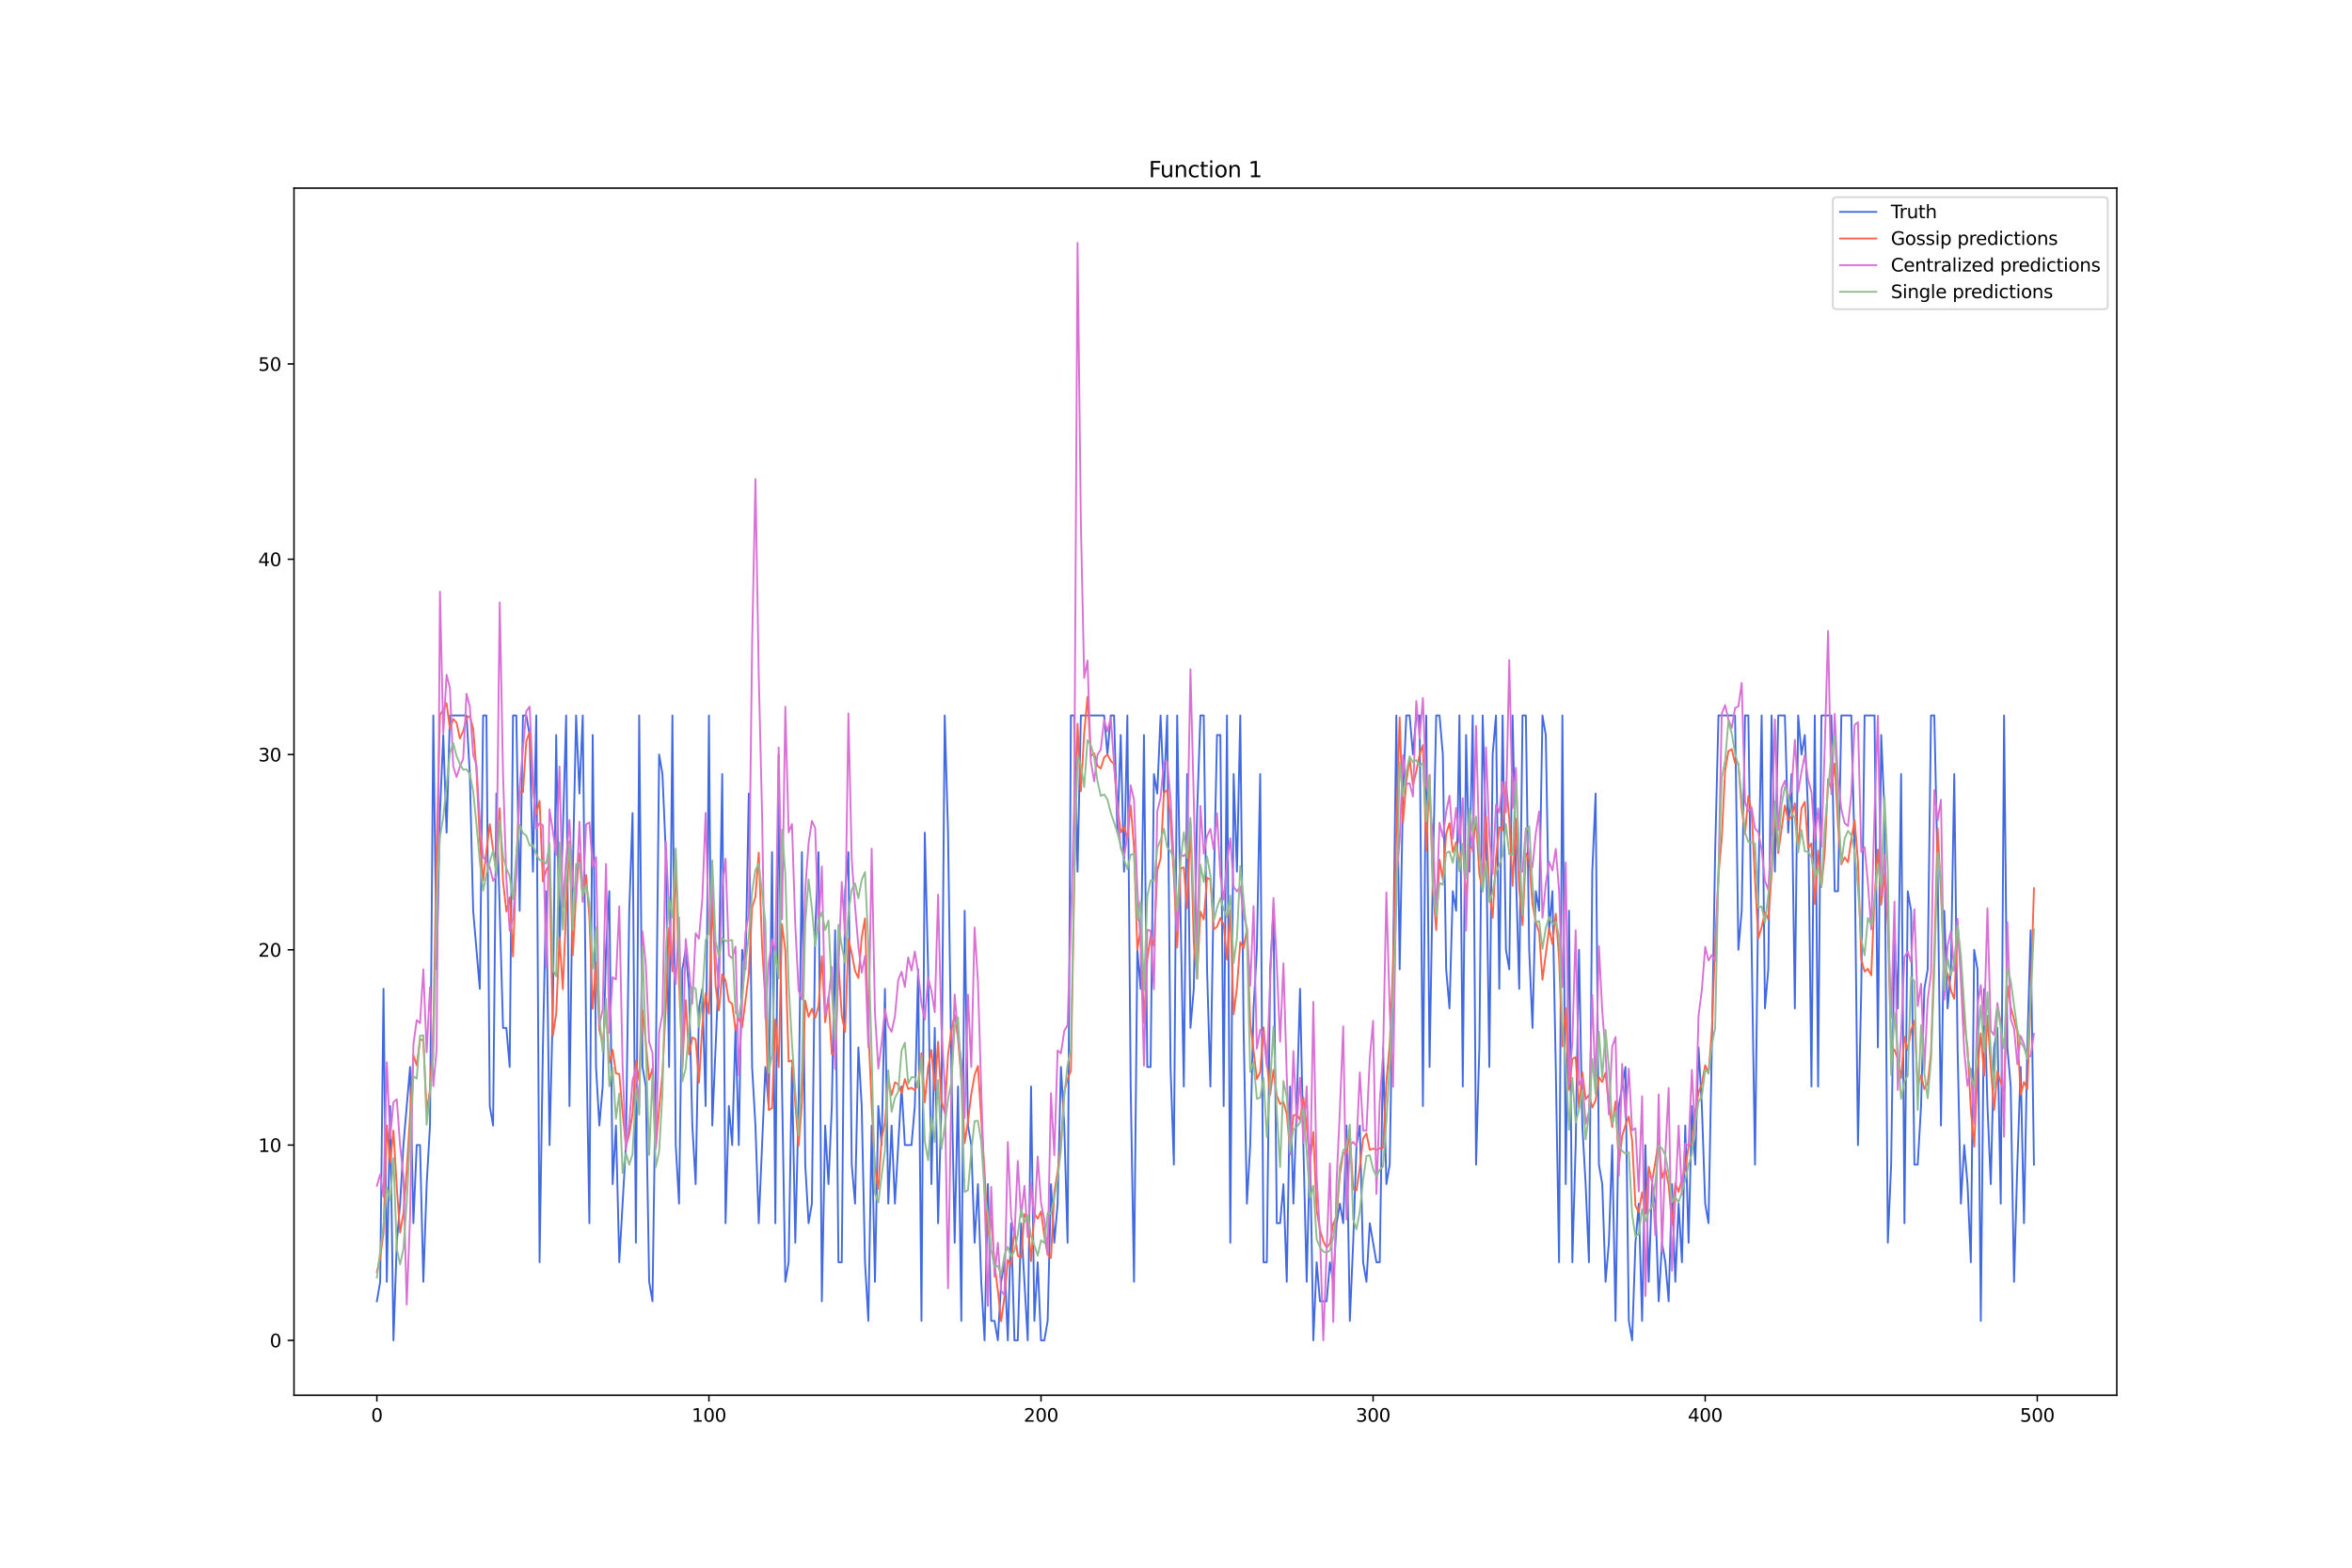 <?xml version="1.0" encoding="utf-8" standalone="no"?>
<!DOCTYPE svg PUBLIC "-//W3C//DTD SVG 1.1//EN"
  "http://www.w3.org/Graphics/SVG/1.1/DTD/svg11.dtd">
<svg xmlns:xlink="http://www.w3.org/1999/xlink" width="1296pt" height="864pt" viewBox="0 0 1296 864" xmlns="http://www.w3.org/2000/svg" version="1.1">
 <defs>
  <style type="text/css">*{stroke-linejoin: round; stroke-linecap: butt}</style>
 </defs>
 <g id="figure_1">
  <g id="patch_1">
   <path d="M 0 864 
L 1296 864 
L 1296 0 
L 0 0 
z
" style="fill: #ffffff"/>
  </g>
  <g id="axes_1">
   <g id="patch_2">
    <path d="M 162 768.96 
L 1166.4 768.96 
L 1166.4 103.68 
L 162 103.68 
z
" style="fill: #ffffff"/>
   </g>
   <g id="matplotlib.axis_1">
    <g id="xtick_1">
     <g id="line2d_1">
      <defs>
       <path id="m7bc306aa89" d="M 0 0 
L 0 3.5 
" style="stroke: #000000; stroke-width: 0.8"/>
      </defs>
      <g>
       <use xlink:href="#m7bc306aa89" x="207.655" y="768.96" style="stroke: #000000; stroke-width: 0.8"/>
      </g>
     </g>
     <g id="text_1">
      <!-- 0 -->
      <g transform="translate(204.473 783.558) scale(0.1 -0.1)">
       <defs>
        <path id="DejaVuSans-30" d="M 2034 4250 
Q 1547 4250 1301 3770 
Q 1056 3291 1056 2328 
Q 1056 1369 1301 889 
Q 1547 409 2034 409 
Q 2525 409 2770 889 
Q 3016 1369 3016 2328 
Q 3016 3291 2770 3770 
Q 2525 4250 2034 4250 
z
M 2034 4750 
Q 2819 4750 3233 4129 
Q 3647 3509 3647 2328 
Q 3647 1150 3233 529 
Q 2819 -91 2034 -91 
Q 1250 -91 836 529 
Q 422 1150 422 2328 
Q 422 3509 836 4129 
Q 1250 4750 2034 4750 
z
" transform="scale(0.016)"/>
       </defs>
       <use xlink:href="#DejaVuSans-30"/>
      </g>
     </g>
    </g>
    <g id="xtick_2">
     <g id="line2d_2">
      <g>
       <use xlink:href="#m7bc306aa89" x="390.639" y="768.96" style="stroke: #000000; stroke-width: 0.8"/>
      </g>
     </g>
     <g id="text_2">
      <!-- 100 -->
      <g transform="translate(381.095 783.558) scale(0.1 -0.1)">
       <defs>
        <path id="DejaVuSans-31" d="M 794 531 
L 1825 531 
L 1825 4091 
L 703 3866 
L 703 4441 
L 1819 4666 
L 2450 4666 
L 2450 531 
L 3481 531 
L 3481 0 
L 794 0 
L 794 531 
z
" transform="scale(0.016)"/>
       </defs>
       <use xlink:href="#DejaVuSans-31"/>
       <use xlink:href="#DejaVuSans-30" x="63.623"/>
       <use xlink:href="#DejaVuSans-30" x="127.246"/>
      </g>
     </g>
    </g>
    <g id="xtick_3">
     <g id="line2d_3">
      <g>
       <use xlink:href="#m7bc306aa89" x="573.623" y="768.96" style="stroke: #000000; stroke-width: 0.8"/>
      </g>
     </g>
     <g id="text_3">
      <!-- 200 -->
      <g transform="translate(564.079 783.558) scale(0.1 -0.1)">
       <defs>
        <path id="DejaVuSans-32" d="M 1228 531 
L 3431 531 
L 3431 0 
L 469 0 
L 469 531 
Q 828 903 1448 1529 
Q 2069 2156 2228 2338 
Q 2531 2678 2651 2914 
Q 2772 3150 2772 3378 
Q 2772 3750 2511 3984 
Q 2250 4219 1831 4219 
Q 1534 4219 1204 4116 
Q 875 4013 500 3803 
L 500 4441 
Q 881 4594 1212 4672 
Q 1544 4750 1819 4750 
Q 2544 4750 2975 4387 
Q 3406 4025 3406 3419 
Q 3406 3131 3298 2873 
Q 3191 2616 2906 2266 
Q 2828 2175 2409 1742 
Q 1991 1309 1228 531 
z
" transform="scale(0.016)"/>
       </defs>
       <use xlink:href="#DejaVuSans-32"/>
       <use xlink:href="#DejaVuSans-30" x="63.623"/>
       <use xlink:href="#DejaVuSans-30" x="127.246"/>
      </g>
     </g>
    </g>
    <g id="xtick_4">
     <g id="line2d_4">
      <g>
       <use xlink:href="#m7bc306aa89" x="756.607" y="768.96" style="stroke: #000000; stroke-width: 0.8"/>
      </g>
     </g>
     <g id="text_4">
      <!-- 300 -->
      <g transform="translate(747.063 783.558) scale(0.1 -0.1)">
       <defs>
        <path id="DejaVuSans-33" d="M 2597 2516 
Q 3050 2419 3304 2112 
Q 3559 1806 3559 1356 
Q 3559 666 3084 287 
Q 2609 -91 1734 -91 
Q 1441 -91 1130 -33 
Q 819 25 488 141 
L 488 750 
Q 750 597 1062 519 
Q 1375 441 1716 441 
Q 2309 441 2620 675 
Q 2931 909 2931 1356 
Q 2931 1769 2642 2001 
Q 2353 2234 1838 2234 
L 1294 2234 
L 1294 2753 
L 1863 2753 
Q 2328 2753 2575 2939 
Q 2822 3125 2822 3475 
Q 2822 3834 2567 4026 
Q 2313 4219 1838 4219 
Q 1578 4219 1281 4162 
Q 984 4106 628 3988 
L 628 4550 
Q 988 4650 1302 4700 
Q 1616 4750 1894 4750 
Q 2613 4750 3031 4423 
Q 3450 4097 3450 3541 
Q 3450 3153 3228 2886 
Q 3006 2619 2597 2516 
z
" transform="scale(0.016)"/>
       </defs>
       <use xlink:href="#DejaVuSans-33"/>
       <use xlink:href="#DejaVuSans-30" x="63.623"/>
       <use xlink:href="#DejaVuSans-30" x="127.246"/>
      </g>
     </g>
    </g>
    <g id="xtick_5">
     <g id="line2d_5">
      <g>
       <use xlink:href="#m7bc306aa89" x="939.591" y="768.96" style="stroke: #000000; stroke-width: 0.8"/>
      </g>
     </g>
     <g id="text_5">
      <!-- 400 -->
      <g transform="translate(930.047 783.558) scale(0.1 -0.1)">
       <defs>
        <path id="DejaVuSans-34" d="M 2419 4116 
L 825 1625 
L 2419 1625 
L 2419 4116 
z
M 2253 4666 
L 3047 4666 
L 3047 1625 
L 3713 1625 
L 3713 1100 
L 3047 1100 
L 3047 0 
L 2419 0 
L 2419 1100 
L 313 1100 
L 313 1709 
L 2253 4666 
z
" transform="scale(0.016)"/>
       </defs>
       <use xlink:href="#DejaVuSans-34"/>
       <use xlink:href="#DejaVuSans-30" x="63.623"/>
       <use xlink:href="#DejaVuSans-30" x="127.246"/>
      </g>
     </g>
    </g>
    <g id="xtick_6">
     <g id="line2d_6">
      <g>
       <use xlink:href="#m7bc306aa89" x="1122.575" y="768.96" style="stroke: #000000; stroke-width: 0.8"/>
      </g>
     </g>
     <g id="text_6">
      <!-- 500 -->
      <g transform="translate(1113.032 783.558) scale(0.1 -0.1)">
       <defs>
        <path id="DejaVuSans-35" d="M 691 4666 
L 3169 4666 
L 3169 4134 
L 1269 4134 
L 1269 2991 
Q 1406 3038 1543 3061 
Q 1681 3084 1819 3084 
Q 2600 3084 3056 2656 
Q 3513 2228 3513 1497 
Q 3513 744 3044 326 
Q 2575 -91 1722 -91 
Q 1428 -91 1123 -41 
Q 819 9 494 109 
L 494 744 
Q 775 591 1075 516 
Q 1375 441 1709 441 
Q 2250 441 2565 725 
Q 2881 1009 2881 1497 
Q 2881 1984 2565 2268 
Q 2250 2553 1709 2553 
Q 1456 2553 1204 2497 
Q 953 2441 691 2322 
L 691 4666 
z
" transform="scale(0.016)"/>
       </defs>
       <use xlink:href="#DejaVuSans-35"/>
       <use xlink:href="#DejaVuSans-30" x="63.623"/>
       <use xlink:href="#DejaVuSans-30" x="127.246"/>
      </g>
     </g>
    </g>
   </g>
   <g id="matplotlib.axis_2">
    <g id="ytick_1">
     <g id="line2d_7">
      <defs>
       <path id="m9b9610479b" d="M 0 0 
L -3.5 0 
" style="stroke: #000000; stroke-width: 0.8"/>
      </defs>
      <g>
       <use xlink:href="#m9b9610479b" x="162" y="738.72" style="stroke: #000000; stroke-width: 0.8"/>
      </g>
     </g>
     <g id="text_7">
      <!-- 0 -->
      <g transform="translate(148.637 742.519) scale(0.1 -0.1)">
       <use xlink:href="#DejaVuSans-30"/>
      </g>
     </g>
    </g>
    <g id="ytick_2">
     <g id="line2d_8">
      <g>
       <use xlink:href="#m9b9610479b" x="162" y="631.094" style="stroke: #000000; stroke-width: 0.8"/>
      </g>
     </g>
     <g id="text_8">
      <!-- 10 -->
      <g transform="translate(142.275 634.893) scale(0.1 -0.1)">
       <use xlink:href="#DejaVuSans-31"/>
       <use xlink:href="#DejaVuSans-30" x="63.623"/>
      </g>
     </g>
    </g>
    <g id="ytick_3">
     <g id="line2d_9">
      <g>
       <use xlink:href="#m9b9610479b" x="162" y="523.468" style="stroke: #000000; stroke-width: 0.8"/>
      </g>
     </g>
     <g id="text_9">
      <!-- 20 -->
      <g transform="translate(142.275 527.267) scale(0.1 -0.1)">
       <use xlink:href="#DejaVuSans-32"/>
       <use xlink:href="#DejaVuSans-30" x="63.623"/>
      </g>
     </g>
    </g>
    <g id="ytick_4">
     <g id="line2d_10">
      <g>
       <use xlink:href="#m9b9610479b" x="162" y="415.842" style="stroke: #000000; stroke-width: 0.8"/>
      </g>
     </g>
     <g id="text_10">
      <!-- 30 -->
      <g transform="translate(142.275 419.641) scale(0.1 -0.1)">
       <use xlink:href="#DejaVuSans-33"/>
       <use xlink:href="#DejaVuSans-30" x="63.623"/>
      </g>
     </g>
    </g>
    <g id="ytick_5">
     <g id="line2d_11">
      <g>
       <use xlink:href="#m9b9610479b" x="162" y="308.215" style="stroke: #000000; stroke-width: 0.8"/>
      </g>
     </g>
     <g id="text_11">
      <!-- 40 -->
      <g transform="translate(142.275 312.015) scale(0.1 -0.1)">
       <use xlink:href="#DejaVuSans-34"/>
       <use xlink:href="#DejaVuSans-30" x="63.623"/>
      </g>
     </g>
    </g>
    <g id="ytick_6">
     <g id="line2d_12">
      <g>
       <use xlink:href="#m9b9610479b" x="162" y="200.589" style="stroke: #000000; stroke-width: 0.8"/>
      </g>
     </g>
     <g id="text_12">
      <!-- 50 -->
      <g transform="translate(142.275 204.389) scale(0.1 -0.1)">
       <use xlink:href="#DejaVuSans-35"/>
       <use xlink:href="#DejaVuSans-30" x="63.623"/>
      </g>
     </g>
    </g>
   </g>
   <g id="line2d_13">
    <path d="M 207.655 717.195 
L 209.484 706.432 
L 211.314 544.993 
L 213.144 706.432 
L 214.974 609.569 
L 216.804 738.72 
L 218.634 684.907 
L 220.463 663.382 
L 222.293 631.094 
L 225.953 588.043 
L 227.783 674.144 
L 229.613 631.094 
L 231.442 631.094 
L 233.272 706.432 
L 235.102 652.619 
L 236.932 620.331 
L 238.762 394.316 
L 240.592 534.23 
L 242.422 448.129 
L 244.251 405.079 
L 246.081 458.892 
L 247.911 394.316 
L 257.06 394.316 
L 258.89 426.604 
L 260.72 501.943 
L 264.38 544.993 
L 266.209 394.316 
L 268.039 394.316 
L 269.869 609.569 
L 271.699 620.331 
L 273.529 437.367 
L 277.189 566.518 
L 279.018 566.518 
L 280.848 588.043 
L 282.678 394.316 
L 284.508 394.316 
L 286.338 501.943 
L 288.168 394.316 
L 289.997 394.316 
L 291.827 405.079 
L 293.657 480.417 
L 295.487 394.316 
L 297.317 695.67 
L 299.147 577.281 
L 300.976 491.18 
L 302.806 631.094 
L 304.636 555.756 
L 306.466 405.079 
L 308.296 523.468 
L 311.956 394.316 
L 313.785 609.569 
L 315.615 480.417 
L 317.445 394.316 
L 319.275 437.367 
L 321.105 394.316 
L 322.935 566.518 
L 324.764 674.144 
L 326.594 405.079 
L 328.424 588.043 
L 330.254 620.331 
L 332.084 598.806 
L 333.914 523.468 
L 335.743 491.18 
L 337.573 652.619 
L 339.403 620.331 
L 341.233 695.67 
L 344.893 631.094 
L 346.723 501.943 
L 348.552 448.129 
L 350.382 684.907 
L 352.212 394.316 
L 354.042 588.043 
L 355.872 598.806 
L 357.702 706.432 
L 359.531 717.195 
L 361.361 588.043 
L 363.191 415.842 
L 365.021 426.604 
L 366.851 469.655 
L 368.681 588.043 
L 370.51 394.316 
L 372.34 631.094 
L 374.17 663.382 
L 376 534.23 
L 377.83 523.468 
L 379.66 544.993 
L 381.489 620.331 
L 383.319 652.619 
L 385.149 555.756 
L 386.979 544.993 
L 388.809 609.569 
L 390.639 394.316 
L 392.469 620.331 
L 396.128 534.23 
L 397.958 426.604 
L 399.788 674.144 
L 401.618 609.569 
L 403.448 631.094 
L 405.277 566.518 
L 407.107 631.094 
L 408.937 523.468 
L 410.767 534.23 
L 412.597 437.367 
L 414.427 588.043 
L 416.256 620.331 
L 418.086 674.144 
L 421.746 588.043 
L 423.576 609.569 
L 425.406 469.655 
L 427.236 674.144 
L 429.065 415.842 
L 430.895 598.806 
L 432.725 706.432 
L 434.555 695.67 
L 436.385 588.043 
L 438.215 684.907 
L 440.044 609.569 
L 441.874 469.655 
L 443.704 641.856 
L 445.534 674.144 
L 447.364 663.382 
L 449.194 512.705 
L 451.023 469.655 
L 452.853 717.195 
L 454.683 620.331 
L 456.513 652.619 
L 458.343 609.569 
L 460.173 512.705 
L 462.003 695.67 
L 463.832 695.67 
L 465.662 491.18 
L 467.492 469.655 
L 469.322 641.856 
L 471.152 663.382 
L 472.982 577.281 
L 474.811 609.569 
L 476.641 695.67 
L 478.471 727.957 
L 480.301 620.331 
L 482.131 706.432 
L 483.961 609.569 
L 485.79 631.094 
L 487.62 544.993 
L 489.45 663.382 
L 491.28 620.331 
L 493.11 663.382 
L 496.77 598.806 
L 498.599 631.094 
L 502.259 631.094 
L 504.089 609.569 
L 505.919 534.23 
L 507.749 727.957 
L 509.578 458.892 
L 511.408 534.23 
L 513.238 652.619 
L 515.068 566.518 
L 516.898 674.144 
L 518.728 609.569 
L 520.557 394.316 
L 522.387 458.892 
L 524.217 588.043 
L 526.047 684.907 
L 527.877 598.806 
L 529.707 727.957 
L 531.536 501.943 
L 533.366 620.331 
L 535.196 631.094 
L 537.026 684.907 
L 538.856 652.619 
L 540.686 706.432 
L 542.516 738.72 
L 544.345 652.619 
L 546.175 727.957 
L 548.005 727.957 
L 549.835 738.72 
L 551.665 706.432 
L 553.495 695.67 
L 555.324 738.72 
L 557.154 674.144 
L 558.984 738.72 
L 560.814 738.72 
L 562.644 674.144 
L 566.303 738.72 
L 568.133 598.806 
L 569.963 727.957 
L 571.793 695.67 
L 573.623 738.72 
L 575.453 738.72 
L 577.283 727.957 
L 579.112 652.619 
L 580.942 684.907 
L 582.772 663.382 
L 584.602 588.043 
L 586.432 620.331 
L 588.262 684.907 
L 590.091 394.316 
L 591.921 394.316 
L 593.751 480.417 
L 595.581 394.316 
L 608.39 394.316 
L 610.22 415.842 
L 612.05 394.316 
L 613.879 394.316 
L 615.709 458.892 
L 617.539 405.079 
L 619.369 480.417 
L 621.199 394.316 
L 623.029 598.806 
L 624.858 706.432 
L 626.688 523.468 
L 628.518 544.993 
L 630.348 405.079 
L 632.178 588.043 
L 634.008 588.043 
L 635.837 426.604 
L 637.667 437.367 
L 639.497 394.316 
L 641.327 437.367 
L 643.157 394.316 
L 644.987 588.043 
L 646.817 641.856 
L 648.646 394.316 
L 650.476 501.943 
L 652.306 598.806 
L 654.136 426.604 
L 655.966 566.518 
L 657.796 544.993 
L 659.625 448.129 
L 661.455 394.316 
L 663.285 394.316 
L 665.115 534.23 
L 666.945 598.806 
L 668.775 491.18 
L 670.604 405.079 
L 672.434 405.079 
L 674.264 609.569 
L 676.094 394.316 
L 677.924 684.907 
L 679.754 426.604 
L 681.583 480.417 
L 683.413 394.316 
L 685.243 566.518 
L 687.073 663.382 
L 688.903 631.094 
L 690.733 555.756 
L 692.563 523.468 
L 694.392 426.604 
L 696.222 695.67 
L 698.052 695.67 
L 699.882 534.23 
L 701.712 501.943 
L 703.542 674.144 
L 705.371 674.144 
L 707.201 652.619 
L 709.031 706.432 
L 710.861 598.806 
L 712.691 663.382 
L 714.521 609.569 
L 716.35 544.993 
L 718.18 631.094 
L 720.01 706.432 
L 721.84 631.094 
L 723.67 738.72 
L 725.5 695.67 
L 727.33 717.195 
L 730.989 717.195 
L 732.819 695.67 
L 734.649 706.432 
L 736.479 674.144 
L 738.309 663.382 
L 740.138 674.144 
L 741.968 620.331 
L 743.798 727.957 
L 745.628 684.907 
L 747.458 631.094 
L 749.288 620.331 
L 751.117 695.67 
L 752.947 706.432 
L 754.777 674.144 
L 758.437 695.67 
L 760.267 695.67 
L 762.097 577.281 
L 763.926 652.619 
L 765.756 641.856 
L 767.586 534.23 
L 769.416 394.316 
L 771.246 534.23 
L 773.076 437.367 
L 774.905 394.316 
L 776.735 394.316 
L 778.565 415.842 
L 780.395 394.316 
L 782.225 394.316 
L 784.055 609.569 
L 785.884 394.316 
L 787.714 588.043 
L 789.544 480.417 
L 791.374 394.316 
L 793.204 394.316 
L 795.034 415.842 
L 796.864 534.23 
L 798.693 555.756 
L 800.523 491.18 
L 802.353 501.943 
L 804.183 394.316 
L 806.013 598.806 
L 807.843 405.079 
L 809.672 480.417 
L 811.502 394.316 
L 813.332 641.856 
L 815.162 577.281 
L 816.992 394.316 
L 818.822 458.892 
L 820.651 588.043 
L 822.481 415.842 
L 824.311 394.316 
L 826.141 544.993 
L 827.971 394.316 
L 829.801 523.468 
L 831.63 534.23 
L 833.46 394.316 
L 835.29 480.417 
L 837.12 544.993 
L 838.95 394.316 
L 840.78 394.316 
L 842.61 523.468 
L 844.439 566.518 
L 846.269 491.18 
L 848.099 501.943 
L 849.929 394.316 
L 851.759 405.079 
L 853.589 512.705 
L 855.418 491.18 
L 857.248 588.043 
L 859.078 695.67 
L 860.908 394.316 
L 862.738 652.619 
L 864.568 501.943 
L 866.397 695.67 
L 868.227 631.094 
L 870.057 523.468 
L 871.887 620.331 
L 873.717 652.619 
L 875.547 695.67 
L 877.377 480.417 
L 879.206 437.367 
L 881.036 641.856 
L 882.866 652.619 
L 884.696 706.432 
L 886.526 684.907 
L 888.356 631.094 
L 890.185 727.957 
L 892.015 609.569 
L 895.675 588.043 
L 897.505 727.957 
L 899.335 738.72 
L 901.164 684.907 
L 902.994 663.382 
L 904.824 727.957 
L 906.654 631.094 
L 908.484 706.432 
L 910.314 652.619 
L 912.144 663.382 
L 913.973 717.195 
L 915.803 684.907 
L 917.633 695.67 
L 919.463 717.195 
L 921.293 652.619 
L 923.123 706.432 
L 924.952 663.382 
L 926.782 695.67 
L 928.612 620.331 
L 930.442 684.907 
L 932.272 609.569 
L 934.102 641.856 
L 935.931 577.281 
L 937.761 609.569 
L 939.591 663.382 
L 941.421 674.144 
L 943.251 577.281 
L 945.081 469.655 
L 946.911 394.316 
L 956.06 394.316 
L 957.89 523.468 
L 959.719 501.943 
L 961.549 394.316 
L 963.379 394.316 
L 965.209 523.468 
L 967.039 641.856 
L 968.869 491.18 
L 970.698 394.316 
L 972.528 555.756 
L 974.358 534.23 
L 976.188 394.316 
L 978.018 480.417 
L 979.848 394.316 
L 983.507 394.316 
L 985.337 458.892 
L 987.167 426.604 
L 988.997 555.756 
L 990.827 394.316 
L 992.657 415.842 
L 994.486 405.079 
L 996.316 448.129 
L 998.146 598.806 
L 999.976 394.316 
L 1001.806 598.806 
L 1003.636 394.316 
L 1009.125 394.316 
L 1010.955 491.18 
L 1012.785 491.18 
L 1014.615 394.316 
L 1020.104 394.316 
L 1021.934 469.655 
L 1023.764 631.094 
L 1025.594 544.993 
L 1027.424 394.316 
L 1032.913 394.316 
L 1034.743 577.281 
L 1036.573 405.079 
L 1038.403 448.129 
L 1040.232 684.907 
L 1042.062 641.856 
L 1043.892 512.705 
L 1045.722 555.756 
L 1047.552 426.604 
L 1049.382 674.144 
L 1051.211 491.18 
L 1053.041 501.943 
L 1054.871 641.856 
L 1056.701 641.856 
L 1058.531 609.569 
L 1060.361 544.993 
L 1062.191 534.23 
L 1064.02 394.316 
L 1065.85 394.316 
L 1067.68 480.417 
L 1069.51 620.331 
L 1071.34 501.943 
L 1073.17 555.756 
L 1074.999 534.23 
L 1076.829 426.604 
L 1078.659 577.281 
L 1080.489 663.382 
L 1082.319 631.094 
L 1084.149 652.619 
L 1085.978 695.67 
L 1087.808 523.468 
L 1089.638 534.23 
L 1091.468 727.957 
L 1093.298 544.993 
L 1095.128 609.569 
L 1096.958 652.619 
L 1098.787 577.281 
L 1100.617 566.518 
L 1102.447 663.382 
L 1104.277 394.316 
L 1106.107 577.281 
L 1107.937 598.806 
L 1109.766 706.432 
L 1111.596 641.856 
L 1113.426 588.043 
L 1115.256 674.144 
L 1117.086 577.281 
L 1118.916 512.705 
L 1120.745 641.856 
L 1120.745 641.856 
" clip-path="url(#p4497e4eaaa)" style="fill: none; stroke: #4169e1; stroke-linecap: square"/>
   </g>
   <g id="line2d_14">
    <path d="M 207.655 700.997 
L 209.484 693.299 
L 211.314 679.282 
L 213.144 620.224 
L 214.974 640.831 
L 216.804 623.159 
L 218.634 654.421 
L 220.463 679.338 
L 222.293 668.619 
L 224.123 644.892 
L 225.953 614.887 
L 227.783 581.583 
L 229.613 587.12 
L 231.442 572.998 
L 233.272 573.078 
L 235.102 612.552 
L 236.932 600.571 
L 238.762 569.52 
L 240.592 467.946 
L 242.422 394.014 
L 244.251 391.142 
L 246.081 387.588 
L 247.911 401.702 
L 249.741 396.26 
L 251.571 398.238 
L 253.401 406.966 
L 255.23 402.921 
L 257.06 395.814 
L 258.89 394.63 
L 260.72 401.499 
L 262.55 425.029 
L 264.38 463.179 
L 266.209 485.244 
L 268.039 468.814 
L 269.869 454.233 
L 271.699 468.484 
L 273.529 480.403 
L 275.359 445.446 
L 277.189 485.682 
L 279.018 502.332 
L 280.848 494.555 
L 282.678 527.187 
L 284.508 474.504 
L 286.338 436.275 
L 288.168 436.625 
L 289.997 408.59 
L 291.827 403.313 
L 293.657 435.145 
L 295.487 448.393 
L 297.317 441.348 
L 299.147 485.78 
L 300.976 479.541 
L 302.806 476.248 
L 304.636 570.865 
L 306.466 558.63 
L 308.296 516.87 
L 310.126 545.167 
L 311.956 501.434 
L 313.785 463.617 
L 315.615 526.469 
L 317.445 492.725 
L 319.275 470.327 
L 321.105 496.166 
L 322.935 482.282 
L 324.764 505.696 
L 326.594 555.964 
L 328.424 530.52 
L 330.254 567.668 
L 332.084 575.528 
L 333.914 555.261 
L 335.743 585.874 
L 337.573 578.59 
L 339.403 591.539 
L 341.233 591.989 
L 343.063 613.259 
L 344.893 631.554 
L 346.723 625.065 
L 348.552 613.596 
L 350.382 584.598 
L 352.212 595.535 
L 354.042 556.816 
L 355.872 574.526 
L 357.702 595.03 
L 359.531 588.846 
L 361.361 632.24 
L 363.191 610.922 
L 365.021 591.476 
L 366.851 555.21 
L 368.681 511.463 
L 370.51 535.301 
L 372.34 473.158 
L 374.17 540.864 
L 376 588.065 
L 377.83 551.257 
L 379.66 581.104 
L 381.489 571.77 
L 383.319 572.781 
L 385.149 596.702 
L 386.979 565.507 
L 388.809 547.385 
L 390.639 558.675 
L 392.469 494.455 
L 394.298 543.277 
L 396.128 556.866 
L 397.958 536.964 
L 399.788 540.333 
L 401.618 551.762 
L 403.448 553.286 
L 405.277 567.554 
L 407.107 560.814 
L 408.937 566.106 
L 412.597 536.841 
L 414.427 500.17 
L 416.256 494.184 
L 418.086 469.886 
L 419.916 521.488 
L 421.746 551.38 
L 423.576 611.758 
L 425.406 610.758 
L 427.236 561.863 
L 429.065 588.079 
L 430.895 509.357 
L 432.725 523.695 
L 434.555 585.065 
L 436.385 584.459 
L 440.044 631.348 
L 441.874 608 
L 443.704 551.509 
L 445.534 560.417 
L 447.364 555.948 
L 449.194 561.054 
L 451.023 554.461 
L 452.853 526.973 
L 454.683 563.383 
L 456.513 549.266 
L 458.343 580.987 
L 460.173 579.765 
L 462.003 530.518 
L 463.832 559.914 
L 465.662 568.881 
L 467.492 517.643 
L 469.322 525.308 
L 471.152 535.179 
L 472.982 539.01 
L 474.811 516.687 
L 476.641 506.167 
L 478.471 566.394 
L 480.301 609.166 
L 482.131 643.45 
L 483.961 655.158 
L 485.79 627.135 
L 487.62 618.896 
L 489.45 594.573 
L 491.28 603.615 
L 493.11 596.513 
L 494.94 597.562 
L 496.77 602.551 
L 498.599 594.712 
L 500.429 600.212 
L 502.259 599.516 
L 504.089 600.813 
L 505.919 597.075 
L 507.749 580.468 
L 509.578 607.578 
L 511.408 588.267 
L 513.238 578.711 
L 515.068 600.454 
L 516.898 574.142 
L 518.728 606.839 
L 520.557 613.098 
L 522.387 581.424 
L 524.217 567.834 
L 526.047 559.447 
L 527.877 571.98 
L 529.707 595.123 
L 531.536 630.05 
L 533.366 617.934 
L 535.196 602.886 
L 537.026 592.507 
L 538.856 587.494 
L 542.516 645.944 
L 544.345 680.44 
L 546.175 671.755 
L 548.005 696.563 
L 549.835 711.285 
L 551.665 728.176 
L 553.495 714.486 
L 555.324 694.44 
L 557.154 697.219 
L 558.984 677.207 
L 560.814 692.137 
L 562.644 693.205 
L 564.474 669.153 
L 566.303 672.628 
L 568.133 695.02 
L 569.963 668.773 
L 571.793 671.677 
L 573.623 667.677 
L 575.453 681.307 
L 577.283 691.567 
L 579.112 693.277 
L 580.942 656.914 
L 582.772 645.781 
L 584.602 630.272 
L 586.432 601.624 
L 588.262 594.611 
L 590.091 590.147 
L 591.921 487.116 
L 593.751 398.903 
L 595.581 436.046 
L 597.411 404.043 
L 599.241 384.001 
L 601.07 416.69 
L 602.9 415.2 
L 604.73 422.028 
L 606.56 423.572 
L 608.39 417.454 
L 610.22 415.863 
L 612.05 419.331 
L 613.879 421.145 
L 615.709 444.029 
L 617.539 458.782 
L 619.369 455.541 
L 621.199 462.16 
L 623.029 443.839 
L 624.858 467.088 
L 626.688 523.39 
L 628.518 511.914 
L 630.348 563.541 
L 632.178 528.512 
L 634.008 515.785 
L 635.837 521.272 
L 637.667 479.661 
L 639.497 473.324 
L 641.327 437.003 
L 643.157 435.38 
L 644.987 452.221 
L 646.817 482.836 
L 648.646 522.251 
L 650.476 478.619 
L 652.306 478.112 
L 654.136 500.577 
L 655.966 453.421 
L 657.796 519.473 
L 659.625 539.156 
L 661.455 502.383 
L 663.285 506.721 
L 665.115 483.763 
L 666.945 484.85 
L 668.775 512.142 
L 670.604 510.788 
L 672.434 505.984 
L 674.264 509.548 
L 676.094 528.851 
L 677.924 501.747 
L 679.754 559.077 
L 681.583 544.326 
L 683.413 519.258 
L 685.243 522.615 
L 687.073 511.874 
L 688.903 563.486 
L 692.563 594.677 
L 694.392 590.85 
L 696.222 566.19 
L 699.882 603.375 
L 701.712 589.628 
L 703.542 603.862 
L 705.371 608.462 
L 707.201 607.361 
L 709.031 613.915 
L 710.861 634.073 
L 712.691 614.772 
L 714.521 614.188 
L 716.35 617.174 
L 718.18 604.844 
L 720.01 620.943 
L 721.84 640.991 
L 723.67 623.903 
L 725.5 666.96 
L 727.33 677.724 
L 729.159 684.107 
L 730.989 687.603 
L 732.819 685.442 
L 734.649 674.347 
L 736.479 670.513 
L 738.309 647.277 
L 740.138 635.42 
L 741.968 635.38 
L 743.798 625.078 
L 745.628 655.418 
L 747.458 656.05 
L 749.288 643.204 
L 751.117 627.411 
L 752.947 624.655 
L 754.777 633.697 
L 756.607 633.009 
L 758.437 633.742 
L 760.267 632.877 
L 762.097 632.613 
L 763.926 596.407 
L 765.756 575.773 
L 767.586 533.382 
L 769.416 455.381 
L 771.246 395.419 
L 773.076 453.298 
L 774.905 430.907 
L 776.735 418.21 
L 778.565 432.854 
L 780.395 425.094 
L 782.225 415.878 
L 784.055 410.642 
L 785.884 468.839 
L 787.714 427.09 
L 789.544 489.682 
L 791.374 512.589 
L 793.204 473.744 
L 795.034 484.755 
L 796.864 459.53 
L 798.693 453.664 
L 800.523 469.591 
L 802.353 464.159 
L 804.183 476.597 
L 806.013 465.15 
L 807.843 496.194 
L 809.672 468.002 
L 811.502 466.111 
L 813.332 451.794 
L 815.162 481.989 
L 816.992 490.798 
L 818.822 450.073 
L 820.651 491.571 
L 822.481 505.858 
L 824.311 472.895 
L 826.141 455.884 
L 827.971 457.577 
L 829.801 431.019 
L 831.63 451.302 
L 833.46 488.23 
L 835.29 451.204 
L 837.12 489.554 
L 838.95 509.911 
L 840.78 470.296 
L 842.61 473.677 
L 844.439 498.294 
L 846.269 508.228 
L 848.099 513.896 
L 849.929 539.94 
L 853.589 511.685 
L 855.418 520.283 
L 857.248 503.559 
L 859.078 528.344 
L 860.908 576.706 
L 862.738 555.623 
L 864.568 600.622 
L 866.397 583.673 
L 868.227 582.603 
L 870.057 610.7 
L 871.887 590.959 
L 873.717 605.788 
L 875.547 603.48 
L 877.377 610.379 
L 879.206 606.524 
L 881.036 593.724 
L 882.866 596.319 
L 884.696 591.14 
L 886.526 609.747 
L 888.356 621.168 
L 890.185 607.009 
L 892.015 642.175 
L 893.845 626.027 
L 895.675 620.032 
L 897.505 615.419 
L 899.335 628.626 
L 901.164 664.606 
L 902.994 667.861 
L 904.824 657.122 
L 906.654 668.922 
L 908.484 643.03 
L 910.314 651.362 
L 912.144 640.35 
L 913.973 628.064 
L 915.803 649.247 
L 917.633 644.044 
L 919.463 653.238 
L 921.293 674.999 
L 923.123 652.135 
L 924.952 656.889 
L 926.782 649.246 
L 928.612 644.746 
L 930.442 631.626 
L 932.272 630.394 
L 934.102 613.172 
L 935.931 602.123 
L 937.761 597.236 
L 939.591 587.062 
L 941.421 591.599 
L 943.251 568.295 
L 945.081 520.698 
L 946.911 482.399 
L 948.74 461.462 
L 950.57 424.736 
L 952.4 413.951 
L 954.23 412.901 
L 956.06 420.582 
L 957.89 420.933 
L 959.719 445.849 
L 961.549 459.715 
L 963.379 438.757 
L 965.209 447.681 
L 967.039 484.774 
L 968.869 517.149 
L 970.698 511.008 
L 972.528 502.692 
L 974.358 506.532 
L 976.188 481.886 
L 978.018 446.163 
L 979.848 470.157 
L 983.507 443.89 
L 985.337 451.783 
L 987.167 450.322 
L 988.997 442.705 
L 990.827 467.091 
L 992.657 445.364 
L 994.486 441.905 
L 996.316 467.477 
L 998.146 464.765 
L 999.976 498.233 
L 1001.806 468.729 
L 1003.636 488.769 
L 1005.465 469.981 
L 1007.295 429.464 
L 1009.125 434.789 
L 1010.955 420.75 
L 1012.785 454.801 
L 1014.615 476.321 
L 1016.444 472.52 
L 1018.274 475.155 
L 1020.104 462.519 
L 1021.934 451.915 
L 1023.764 474.736 
L 1025.594 528.643 
L 1027.424 535.48 
L 1029.253 533.946 
L 1031.083 537.523 
L 1032.913 494.336 
L 1034.743 468.172 
L 1036.573 498.63 
L 1038.403 481.672 
L 1040.232 509.108 
L 1042.062 577.562 
L 1043.892 578.589 
L 1045.722 583.479 
L 1047.552 594.223 
L 1049.382 571.307 
L 1051.211 578.808 
L 1053.041 567.739 
L 1054.871 562.591 
L 1056.701 598.625 
L 1058.531 592.707 
L 1060.361 600.249 
L 1062.191 597.374 
L 1064.02 580.25 
L 1065.85 525.672 
L 1067.68 456.495 
L 1069.51 492.445 
L 1071.34 535.373 
L 1073.17 536.464 
L 1074.999 545.847 
L 1076.829 550.54 
L 1078.659 510.659 
L 1080.489 534.158 
L 1082.319 563.464 
L 1084.149 577.364 
L 1085.978 611.565 
L 1087.808 631.976 
L 1089.638 589.746 
L 1091.468 569.487 
L 1093.298 592.851 
L 1095.128 559.874 
L 1096.958 588.144 
L 1098.787 611.762 
L 1100.617 590.364 
L 1102.447 596.643 
L 1104.277 601.533 
L 1106.107 543.326 
L 1107.937 554.855 
L 1111.596 568.854 
L 1113.426 603.288 
L 1115.256 596.365 
L 1117.086 600.191 
L 1118.916 550.218 
L 1120.745 489.545 
L 1120.745 489.545 
" clip-path="url(#p4497e4eaaa)" style="fill: none; stroke: #ff6347; stroke-linecap: square"/>
   </g>
   <g id="line2d_15">
    <path d="M 207.655 653.537 
L 209.484 647.221 
L 211.314 659.595 
L 213.144 585.494 
L 214.974 627.536 
L 216.804 607.418 
L 218.634 605.846 
L 220.463 631.385 
L 222.293 648.231 
L 224.123 718.984 
L 225.953 670.55 
L 227.783 575.729 
L 229.613 562.215 
L 231.442 563.898 
L 233.272 534.192 
L 235.102 579.976 
L 236.932 544.147 
L 238.762 598.648 
L 240.592 578.244 
L 242.422 326.081 
L 244.251 404.203 
L 246.081 371.861 
L 247.911 379.138 
L 249.741 422.28 
L 251.571 428.247 
L 253.401 422.511 
L 255.23 418.223 
L 257.06 382.353 
L 258.89 389.492 
L 260.72 416.082 
L 262.55 421.45 
L 264.38 452.076 
L 266.209 472.189 
L 269.869 477.88 
L 271.699 485.503 
L 273.529 482.703 
L 275.359 331.993 
L 277.189 427.011 
L 279.018 484.304 
L 280.848 512.97 
L 282.678 506.196 
L 284.508 482.445 
L 286.338 433.817 
L 289.997 392.016 
L 291.827 389.394 
L 293.657 429.116 
L 295.487 456.835 
L 297.317 453.626 
L 299.147 454.928 
L 300.976 532.964 
L 302.806 446.042 
L 304.636 458.132 
L 306.466 471.253 
L 308.296 422.405 
L 310.126 500.309 
L 311.956 473.451 
L 313.785 451.902 
L 315.615 488.058 
L 317.445 495.648 
L 319.275 452.848 
L 321.105 497.11 
L 322.935 454.346 
L 324.764 453.249 
L 326.594 477.902 
L 328.424 472.391 
L 330.254 564.933 
L 332.084 556.509 
L 333.914 476.143 
L 335.743 569.126 
L 337.573 538.556 
L 339.403 539.835 
L 341.233 499.497 
L 343.063 587.946 
L 344.893 633.591 
L 346.723 619.108 
L 348.552 595.346 
L 350.382 588.969 
L 352.212 610.163 
L 354.042 513.334 
L 355.872 531.966 
L 357.702 574.332 
L 359.531 580.305 
L 361.361 633.055 
L 363.191 568.937 
L 365.021 558.727 
L 366.851 463.898 
L 368.681 502.855 
L 370.51 528.862 
L 372.34 542.366 
L 374.17 505.661 
L 376 589.185 
L 377.83 517.53 
L 379.66 534.523 
L 381.489 553.115 
L 383.319 514.336 
L 385.149 517.367 
L 386.979 495.692 
L 388.809 448.029 
L 390.639 514.785 
L 392.469 486.738 
L 394.298 526.076 
L 396.128 544.311 
L 397.958 488.622 
L 399.788 473.292 
L 401.618 526.472 
L 403.448 528.098 
L 405.277 521.76 
L 407.107 592.744 
L 410.767 513.918 
L 412.597 503.817 
L 414.427 355.233 
L 416.256 264.031 
L 418.086 371.867 
L 419.916 448.55 
L 421.746 561.348 
L 423.576 530.95 
L 425.406 517.685 
L 427.236 525.035 
L 429.065 411.981 
L 430.895 506.65 
L 432.725 389.523 
L 434.555 458.779 
L 436.385 454.158 
L 438.215 509.78 
L 440.044 545.815 
L 441.874 550.789 
L 443.704 490.444 
L 445.534 464.815 
L 447.364 452.384 
L 449.194 456.436 
L 451.023 513.188 
L 452.853 477.58 
L 454.683 559.17 
L 456.513 550.977 
L 458.343 532.909 
L 460.173 589.078 
L 462.003 533.668 
L 463.832 486.104 
L 465.662 516.212 
L 467.492 393.175 
L 469.322 473.429 
L 471.152 499.464 
L 472.982 521.706 
L 474.811 536.05 
L 476.641 526.884 
L 478.471 577.312 
L 480.301 467.771 
L 482.131 558.224 
L 483.961 588.962 
L 485.79 574.902 
L 487.62 556.001 
L 489.45 565.398 
L 491.28 568.66 
L 493.11 560.236 
L 494.94 540.084 
L 496.77 535.585 
L 498.599 543.918 
L 500.429 527.651 
L 502.259 534.879 
L 504.089 524.447 
L 505.919 535.995 
L 507.749 553.154 
L 509.578 562.036 
L 511.408 538.882 
L 513.238 546.229 
L 515.068 557.845 
L 516.898 493.029 
L 518.728 565.694 
L 520.557 598.199 
L 522.387 709.975 
L 524.217 599.4 
L 526.047 548.117 
L 527.877 570.602 
L 529.707 584.798 
L 531.536 616.133 
L 533.366 548.194 
L 535.196 588.093 
L 537.026 511.231 
L 538.856 540.933 
L 544.345 719.738 
L 546.175 654.175 
L 548.005 703.632 
L 549.835 684.903 
L 551.665 711.3 
L 553.495 713.807 
L 555.324 629.415 
L 557.154 670.362 
L 558.984 681.734 
L 560.814 639.808 
L 562.644 670.704 
L 564.474 653.571 
L 566.303 681.828 
L 568.133 651.864 
L 569.963 673.684 
L 571.793 637.395 
L 573.623 662.914 
L 575.453 672.123 
L 577.283 691.095 
L 579.112 602.441 
L 580.942 636.693 
L 582.772 578.952 
L 584.602 580.54 
L 586.432 568.171 
L 588.262 564.912 
L 590.091 507.187 
L 591.921 443.097 
L 593.751 133.92 
L 595.581 288.069 
L 597.411 373.617 
L 599.241 364.001 
L 601.07 419.68 
L 602.9 430.604 
L 604.73 416.006 
L 606.56 413.026 
L 608.39 396.704 
L 610.22 403.104 
L 612.05 395.608 
L 615.709 446.357 
L 617.539 467.29 
L 619.369 472.01 
L 621.199 460.948 
L 623.029 432.814 
L 624.858 440.907 
L 626.688 490.102 
L 628.518 519.75 
L 630.348 587.34 
L 632.178 512.467 
L 634.008 512.927 
L 635.837 545.246 
L 637.667 447.104 
L 639.497 439.732 
L 641.327 419.795 
L 643.157 419.675 
L 644.987 440.04 
L 646.817 474.972 
L 648.646 513.175 
L 650.476 471.01 
L 652.306 471.828 
L 654.136 469.589 
L 655.966 368.876 
L 657.796 440.73 
L 659.625 527.049 
L 661.455 444.179 
L 663.285 470.437 
L 665.115 460.717 
L 666.945 456.827 
L 668.775 468.237 
L 670.604 448.215 
L 672.434 482.652 
L 674.264 495.89 
L 676.094 475.507 
L 677.924 462.011 
L 679.754 488.805 
L 681.583 491.331 
L 683.413 488.582 
L 685.243 504.099 
L 687.073 511.494 
L 688.903 543.286 
L 690.733 499.399 
L 692.563 577.935 
L 694.392 567.475 
L 696.222 569.743 
L 698.052 587.876 
L 701.712 494.97 
L 703.542 531.631 
L 705.371 574.103 
L 707.201 530.896 
L 709.031 593.145 
L 710.861 636.268 
L 712.691 579.308 
L 714.521 619.073 
L 716.35 593.9 
L 718.18 629.823 
L 720.01 598.747 
L 721.84 655.403 
L 723.67 552.146 
L 725.5 648.369 
L 727.33 680.373 
L 729.159 738.72 
L 732.819 641.243 
L 734.649 728.632 
L 736.479 651.34 
L 738.309 611.648 
L 740.138 565.664 
L 741.968 672.064 
L 743.798 631.282 
L 745.628 629.358 
L 747.458 631.64 
L 749.288 591.052 
L 751.117 623.017 
L 752.947 623.135 
L 754.777 583.297 
L 756.607 562.622 
L 758.437 658.005 
L 760.267 607.153 
L 762.097 581.29 
L 763.926 491.87 
L 765.756 556.218 
L 767.586 599.006 
L 769.416 484.227 
L 771.246 463.165 
L 773.076 416.253 
L 774.905 432.262 
L 776.735 431.671 
L 778.565 438.995 
L 780.395 386.38 
L 782.225 406.868 
L 784.055 384.69 
L 785.884 432.981 
L 787.714 439.71 
L 789.544 461.574 
L 791.374 503.873 
L 793.204 453.388 
L 795.034 461.339 
L 796.864 447.474 
L 798.693 438.51 
L 800.523 462.363 
L 802.353 445.243 
L 804.183 464.353 
L 806.013 439.846 
L 807.843 512.919 
L 809.672 452.234 
L 811.502 469.45 
L 813.332 400.093 
L 815.162 469.808 
L 816.992 481.964 
L 818.822 411.927 
L 820.651 460.291 
L 822.481 481.737 
L 824.311 443.513 
L 826.141 447.843 
L 827.971 430.95 
L 829.801 447.81 
L 831.63 363.794 
L 833.46 445.384 
L 835.29 423.145 
L 837.12 479.446 
L 838.95 480.399 
L 840.78 456.5 
L 842.61 471.634 
L 844.439 477.979 
L 846.269 459.194 
L 848.099 447.196 
L 849.929 505.83 
L 851.759 487.164 
L 853.589 474.935 
L 855.418 479.748 
L 857.248 467.797 
L 859.078 490.826 
L 860.908 544.044 
L 862.738 475.358 
L 864.568 597.386 
L 866.397 574.404 
L 868.227 512.733 
L 870.057 598.114 
L 871.887 594.095 
L 873.717 619.345 
L 875.547 612.692 
L 877.377 548.427 
L 879.206 600.098 
L 881.036 521.466 
L 882.866 557.179 
L 884.696 580.27 
L 886.526 614.223 
L 888.356 576.875 
L 890.185 571.504 
L 892.015 648.025 
L 893.845 586.378 
L 895.675 615.537 
L 897.505 588.975 
L 899.335 622.921 
L 901.164 621.831 
L 902.994 656.693 
L 904.824 604.203 
L 906.654 714.294 
L 908.484 648.193 
L 910.314 648.785 
L 912.144 680.739 
L 913.973 603.174 
L 915.803 689.729 
L 917.633 635.909 
L 919.463 599.618 
L 921.293 700.342 
L 924.952 620.387 
L 926.782 658.512 
L 928.612 630.272 
L 930.442 631.445 
L 932.272 589.673 
L 934.102 626.048 
L 935.931 559.856 
L 937.761 545.51 
L 939.591 521.864 
L 941.421 529.335 
L 943.251 526.349 
L 945.081 529.591 
L 946.911 482.27 
L 948.74 393.245 
L 950.57 388.615 
L 952.4 396.672 
L 954.23 401.196 
L 956.06 390.218 
L 957.89 389.259 
L 959.719 376.371 
L 961.549 442.13 
L 963.379 447.034 
L 965.209 445.027 
L 967.039 456.523 
L 968.869 458.582 
L 970.698 468.214 
L 972.528 485.394 
L 974.358 490.499 
L 976.188 459.068 
L 978.018 396.509 
L 979.848 457.553 
L 981.678 434.564 
L 983.507 430.299 
L 985.337 440.102 
L 987.167 435.552 
L 988.997 407.733 
L 990.827 436.509 
L 992.657 425.405 
L 994.486 415.885 
L 996.316 429.758 
L 998.146 436.379 
L 999.976 463.287 
L 1001.806 445.529 
L 1003.636 466.747 
L 1005.465 411.931 
L 1007.295 347.734 
L 1009.125 437.694 
L 1010.955 393.384 
L 1012.785 429.892 
L 1014.615 445.975 
L 1016.444 453.674 
L 1018.274 455.239 
L 1020.104 437.889 
L 1021.934 399.496 
L 1023.764 398.061 
L 1025.594 469.506 
L 1027.424 466.909 
L 1029.253 486.538 
L 1031.083 512.208 
L 1032.913 447.815 
L 1034.743 394.457 
L 1036.573 493.184 
L 1038.403 471.272 
L 1040.232 504.373 
L 1042.062 560.837 
L 1043.892 496.912 
L 1045.722 600.765 
L 1047.552 569.614 
L 1049.382 527.384 
L 1051.211 524.49 
L 1053.041 530.22 
L 1054.871 501.143 
L 1056.701 554.515 
L 1058.531 542.195 
L 1060.361 589.943 
L 1062.191 551.097 
L 1064.02 536.507 
L 1065.85 435.465 
L 1067.68 452.127 
L 1069.51 440.75 
L 1071.34 550.823 
L 1073.17 521.278 
L 1074.999 513.11 
L 1076.829 535.079 
L 1078.659 506.409 
L 1080.489 540.283 
L 1082.319 579.191 
L 1084.149 598.434 
L 1085.978 588.953 
L 1087.808 619.219 
L 1089.638 553.981 
L 1091.468 542.899 
L 1093.298 565.018 
L 1095.128 500.564 
L 1096.958 567.927 
L 1098.787 570.487 
L 1100.617 552.789 
L 1102.447 564.003 
L 1104.277 626.546 
L 1106.107 508.307 
L 1107.937 561.642 
L 1109.766 566.756 
L 1111.596 586.588 
L 1113.426 570.874 
L 1115.256 575.491 
L 1117.086 582.431 
L 1118.916 582.128 
L 1120.745 569.791 
L 1120.745 569.791 
" clip-path="url(#p4497e4eaaa)" style="fill: none; stroke: #da70d6; stroke-linecap: square"/>
   </g>
   <g id="line2d_16">
    <path d="M 207.655 704.129 
L 211.314 674.918 
L 213.144 654.514 
L 214.974 661.596 
L 216.804 638.226 
L 218.634 688.277 
L 220.463 696.828 
L 222.293 688.411 
L 224.123 662.387 
L 225.953 625.966 
L 227.783 593.1 
L 229.613 594.505 
L 231.442 570.8 
L 233.272 570.661 
L 235.102 619.872 
L 236.932 602.151 
L 238.762 582.319 
L 240.592 496.741 
L 242.422 461.216 
L 244.251 450.366 
L 247.911 415.056 
L 249.741 409.506 
L 251.571 416.644 
L 253.401 421.003 
L 255.23 424.266 
L 257.06 423.988 
L 258.89 426.503 
L 260.72 436.081 
L 262.55 454.539 
L 264.38 474.524 
L 266.209 490.875 
L 268.039 481.788 
L 269.869 474.994 
L 271.699 468.754 
L 273.529 481.726 
L 275.359 452.177 
L 277.189 472.052 
L 279.018 478.402 
L 280.848 482.981 
L 282.678 495.636 
L 284.508 470.736 
L 286.338 454.694 
L 288.168 459.21 
L 289.997 460.461 
L 291.827 465.985 
L 293.657 465.632 
L 295.487 470.759 
L 297.317 474.013 
L 299.147 474.412 
L 300.976 476.079 
L 302.806 464.705 
L 304.636 534.42 
L 306.466 538.087 
L 308.296 464.281 
L 310.126 512.387 
L 311.956 484.668 
L 313.785 465.072 
L 315.615 512.08 
L 317.445 476.124 
L 319.275 475.604 
L 321.105 493.856 
L 322.935 487.761 
L 324.764 497.473 
L 326.594 533.832 
L 328.424 511.063 
L 330.254 559.994 
L 332.084 579.821 
L 333.914 550.388 
L 335.743 598.73 
L 337.573 588.383 
L 339.403 616.659 
L 341.233 602.67 
L 343.063 646.493 
L 344.893 635.521 
L 346.723 641.972 
L 348.552 636.154 
L 350.382 599.95 
L 352.212 614.366 
L 354.042 521.633 
L 355.872 577.25 
L 357.702 636.513 
L 359.531 592.295 
L 361.361 643.236 
L 363.191 634.733 
L 365.021 602.465 
L 366.851 524.895 
L 368.681 494.826 
L 370.51 505.667 
L 372.34 467.614 
L 374.17 520.464 
L 376 596.002 
L 377.83 588.764 
L 379.66 567.855 
L 381.489 544.04 
L 383.319 544.868 
L 385.149 565.927 
L 386.979 549.637 
L 388.809 518.325 
L 390.639 513.867 
L 392.469 474.223 
L 394.298 518.505 
L 396.128 527.261 
L 397.958 517.01 
L 399.788 518.696 
L 401.618 518.236 
L 403.448 518.137 
L 405.277 558.063 
L 407.107 560.753 
L 408.937 549.494 
L 410.767 530.911 
L 412.597 516.085 
L 414.427 491.557 
L 416.256 479.454 
L 418.086 476.04 
L 421.746 508.226 
L 423.576 591.192 
L 425.406 581.292 
L 427.236 524.161 
L 429.065 539.31 
L 430.895 457.237 
L 432.725 481.741 
L 434.555 542.544 
L 436.385 574.825 
L 438.215 601.764 
L 440.044 625.594 
L 441.874 589.396 
L 443.704 509.076 
L 445.534 484.622 
L 447.364 500.575 
L 449.194 521.386 
L 451.023 507.239 
L 452.853 502.795 
L 454.683 512.558 
L 456.513 507.317 
L 458.343 546.046 
L 460.173 572.556 
L 462.003 509.713 
L 463.832 521.337 
L 465.662 530.627 
L 467.492 502.793 
L 469.322 490.271 
L 471.152 486.898 
L 472.982 495.085 
L 474.811 484.99 
L 476.641 480.611 
L 478.471 520.105 
L 480.301 580.954 
L 482.131 657.646 
L 483.961 662.754 
L 485.79 647.71 
L 487.62 634.202 
L 489.45 589.818 
L 491.28 612.725 
L 493.11 605.081 
L 494.94 601.559 
L 496.77 579.148 
L 498.599 574.651 
L 500.429 597.264 
L 502.259 593.683 
L 504.089 593.702 
L 505.919 599.501 
L 507.749 582.208 
L 509.578 629.013 
L 511.408 639.473 
L 513.238 615.33 
L 515.068 629.475 
L 516.898 595.277 
L 518.728 633.276 
L 520.557 620.976 
L 522.387 605.789 
L 524.217 596.773 
L 526.047 565.74 
L 527.877 560.712 
L 529.707 596.368 
L 531.536 656.948 
L 533.366 655.93 
L 535.196 634.58 
L 537.026 617.908 
L 538.856 617.65 
L 540.686 629.384 
L 542.516 657.288 
L 544.345 669.352 
L 546.175 688.804 
L 548.005 698.391 
L 549.835 697.609 
L 551.665 702.541 
L 553.495 691.65 
L 555.324 687.083 
L 557.154 692.598 
L 558.984 689.414 
L 560.814 680.598 
L 562.644 666.244 
L 564.474 673.745 
L 566.303 669.762 
L 568.133 681.157 
L 569.963 686.342 
L 571.793 692.08 
L 573.623 683.563 
L 575.453 685.04 
L 577.283 668.32 
L 579.112 668.899 
L 580.942 659.602 
L 582.772 649.507 
L 584.602 633.5 
L 586.432 604.069 
L 588.262 586.789 
L 590.091 578.143 
L 591.921 482.234 
L 593.751 417.064 
L 595.581 421.275 
L 597.411 433.747 
L 599.241 407.954 
L 601.07 410.667 
L 602.9 417.043 
L 604.73 430.552 
L 606.56 438.662 
L 608.39 437.817 
L 610.22 440.626 
L 612.05 447.922 
L 615.709 458.811 
L 619.369 473.718 
L 621.199 478.985 
L 623.029 471.06 
L 624.858 470.622 
L 626.688 507.431 
L 628.518 496.728 
L 630.348 545.961 
L 632.178 493.988 
L 634.008 485.217 
L 635.837 485.503 
L 637.667 467.401 
L 639.497 463.038 
L 641.327 456.725 
L 643.157 467.074 
L 644.987 469 
L 646.817 473.7 
L 648.646 501.791 
L 650.476 475.39 
L 652.306 458.688 
L 654.136 473.021 
L 655.966 450.76 
L 657.796 499.154 
L 659.625 539.468 
L 661.455 476.439 
L 663.285 486.075 
L 665.115 471.991 
L 666.945 482.383 
L 668.775 507.677 
L 670.604 500.247 
L 672.434 494.933 
L 674.264 501.081 
L 676.094 505.498 
L 677.924 493.56 
L 679.754 530.744 
L 681.583 517.001 
L 683.413 477.358 
L 685.243 495.552 
L 687.073 515.609 
L 688.903 590.817 
L 690.733 585.248 
L 692.563 605.577 
L 694.392 604.95 
L 696.222 594.074 
L 698.052 626.696 
L 699.882 597.673 
L 701.712 565.73 
L 703.542 612.702 
L 705.371 643.256 
L 707.201 595.771 
L 709.031 604.577 
L 710.861 634.353 
L 712.691 622.372 
L 714.521 621.183 
L 716.35 618.599 
L 718.18 611.143 
L 720.01 634.588 
L 721.84 660.263 
L 723.67 653.494 
L 725.5 682.935 
L 727.33 687.46 
L 729.159 689.796 
L 730.989 690.396 
L 732.819 689.187 
L 734.649 681.916 
L 736.479 667.495 
L 738.309 643.189 
L 740.138 634.054 
L 741.968 631.967 
L 743.798 619.898 
L 745.628 672.01 
L 747.458 677.513 
L 749.288 667.563 
L 751.117 650.243 
L 752.947 637.106 
L 754.777 636.672 
L 756.607 644.387 
L 758.437 648.404 
L 760.267 644.646 
L 762.097 642.935 
L 763.926 617.768 
L 765.756 586.883 
L 767.586 546.862 
L 769.416 499.603 
L 771.246 420.117 
L 773.076 438.722 
L 774.905 425.671 
L 776.735 416.846 
L 778.565 420.155 
L 780.395 418.904 
L 782.225 422.123 
L 784.055 420.598 
L 785.884 452.559 
L 787.714 427.614 
L 789.544 488.042 
L 791.374 505.205 
L 793.204 486.598 
L 795.034 487.628 
L 796.864 470.173 
L 798.693 469.197 
L 800.523 475.542 
L 802.353 465.829 
L 804.183 480.248 
L 806.013 465.839 
L 807.843 484.12 
L 809.672 445.691 
L 811.502 458.593 
L 813.332 450.029 
L 815.162 469.696 
L 816.992 491.399 
L 818.822 474.635 
L 820.651 497.092 
L 822.481 491.605 
L 824.311 480.961 
L 826.141 476.744 
L 827.971 471.385 
L 829.801 454.268 
L 831.63 470.84 
L 833.46 471.201 
L 835.29 430.722 
L 837.12 469.826 
L 838.95 504.091 
L 840.78 457.939 
L 842.61 455.372 
L 844.439 487.775 
L 846.269 508.219 
L 848.099 507.636 
L 849.929 522.905 
L 851.759 511.385 
L 853.589 505.365 
L 855.418 509.408 
L 857.248 508.008 
L 859.078 515.879 
L 860.908 564.484 
L 862.738 585.903 
L 864.568 622.679 
L 866.397 594.016 
L 868.227 618.67 
L 870.057 611.646 
L 871.887 600.696 
L 873.717 627.965 
L 875.547 614.065 
L 877.377 583.557 
L 879.206 602.959 
L 881.036 568.6 
L 882.866 594.062 
L 884.696 567.587 
L 886.526 588.395 
L 888.356 619.464 
L 890.185 612.245 
L 892.015 631.314 
L 893.845 634.333 
L 895.675 635.806 
L 897.505 635.053 
L 899.335 669.323 
L 901.164 681.474 
L 902.994 679.999 
L 904.824 666.318 
L 906.654 673.072 
L 908.484 667.608 
L 910.314 665 
L 912.144 651.505 
L 913.973 631.311 
L 915.803 632.972 
L 917.633 636.735 
L 919.463 646.882 
L 921.293 662.47 
L 923.123 659.71 
L 924.952 662.663 
L 926.782 656.737 
L 928.612 650.218 
L 930.442 641.902 
L 932.272 635.897 
L 934.102 618.909 
L 935.931 607.074 
L 937.761 604.259 
L 939.591 589.715 
L 941.421 591.247 
L 943.251 576.017 
L 945.081 566.592 
L 946.911 481.377 
L 948.74 428.634 
L 950.57 419.333 
L 952.4 397.414 
L 954.23 404.3 
L 956.06 415.36 
L 957.89 421.688 
L 961.549 458.818 
L 963.379 464.042 
L 965.209 464.152 
L 967.039 465 
L 968.869 500.258 
L 970.698 499.512 
L 972.528 508.588 
L 976.188 478.047 
L 978.018 441.758 
L 979.848 468.504 
L 981.678 443.597 
L 983.507 433.679 
L 985.337 438.106 
L 987.167 448.106 
L 988.997 450.851 
L 990.827 469.847 
L 992.657 457.432 
L 994.486 469.198 
L 996.316 469.391 
L 998.146 472.496 
L 999.976 483.488 
L 1001.806 478.191 
L 1003.636 488.938 
L 1005.465 455.956 
L 1007.295 435.039 
L 1009.125 416.045 
L 1010.955 405.477 
L 1012.785 443.466 
L 1014.615 475.61 
L 1016.444 462.144 
L 1018.274 457.877 
L 1020.104 460.253 
L 1021.934 469.437 
L 1023.764 489.191 
L 1025.594 517.499 
L 1027.424 526.524 
L 1029.253 505.899 
L 1031.083 509.797 
L 1032.913 496.618 
L 1034.743 476.134 
L 1036.573 488.376 
L 1038.403 439.035 
L 1040.232 479.625 
L 1042.062 592.391 
L 1043.892 558.106 
L 1045.722 579.401 
L 1047.552 605.55 
L 1049.382 596.019 
L 1051.211 592.925 
L 1053.041 538.537 
L 1054.871 540.796 
L 1056.701 611.698 
L 1058.531 564.972 
L 1060.361 591.46 
L 1062.191 605.333 
L 1064.02 583.994 
L 1065.85 534.599 
L 1067.68 469.953 
L 1069.51 483.284 
L 1071.34 545.684 
L 1073.17 528.381 
L 1074.999 537.306 
L 1076.829 530.605 
L 1078.659 510.02 
L 1080.489 526.638 
L 1084.149 581.741 
L 1085.978 592.674 
L 1087.808 598.919 
L 1089.638 575.252 
L 1091.468 554.189 
L 1093.298 580.021 
L 1095.128 546.751 
L 1096.958 579.44 
L 1098.787 599.491 
L 1100.617 554.743 
L 1104.277 577.979 
L 1106.107 533.727 
L 1107.937 540.471 
L 1111.596 567.325 
L 1113.426 574.45 
L 1115.256 577.278 
L 1117.086 583.557 
L 1118.916 551.358 
L 1120.745 512.07 
L 1120.745 512.07 
" clip-path="url(#p4497e4eaaa)" style="fill: none; stroke: #8fbc8f; stroke-linecap: square"/>
   </g>
   <g id="patch_3">
    <path d="M 162 768.96 
L 162 103.68 
" style="fill: none; stroke: #000000; stroke-width: 0.8; stroke-linejoin: miter; stroke-linecap: square"/>
   </g>
   <g id="patch_4">
    <path d="M 1166.4 768.96 
L 1166.4 103.68 
" style="fill: none; stroke: #000000; stroke-width: 0.8; stroke-linejoin: miter; stroke-linecap: square"/>
   </g>
   <g id="patch_5">
    <path d="M 162 768.96 
L 1166.4 768.96 
" style="fill: none; stroke: #000000; stroke-width: 0.8; stroke-linejoin: miter; stroke-linecap: square"/>
   </g>
   <g id="patch_6">
    <path d="M 162 103.68 
L 1166.4 103.68 
" style="fill: none; stroke: #000000; stroke-width: 0.8; stroke-linejoin: miter; stroke-linecap: square"/>
   </g>
   <g id="text_13">
    <!-- Function 1 -->
    <g transform="translate(632.958 97.68) scale(0.12 -0.12)">
     <defs>
      <path id="DejaVuSans-46" d="M 628 4666 
L 3309 4666 
L 3309 4134 
L 1259 4134 
L 1259 2759 
L 3109 2759 
L 3109 2228 
L 1259 2228 
L 1259 0 
L 628 0 
L 628 4666 
z
" transform="scale(0.016)"/>
      <path id="DejaVuSans-75" d="M 544 1381 
L 544 3500 
L 1119 3500 
L 1119 1403 
Q 1119 906 1312 657 
Q 1506 409 1894 409 
Q 2359 409 2629 706 
Q 2900 1003 2900 1516 
L 2900 3500 
L 3475 3500 
L 3475 0 
L 2900 0 
L 2900 538 
Q 2691 219 2414 64 
Q 2138 -91 1772 -91 
Q 1169 -91 856 284 
Q 544 659 544 1381 
z
M 1991 3584 
L 1991 3584 
z
" transform="scale(0.016)"/>
      <path id="DejaVuSans-6e" d="M 3513 2113 
L 3513 0 
L 2938 0 
L 2938 2094 
Q 2938 2591 2744 2837 
Q 2550 3084 2163 3084 
Q 1697 3084 1428 2787 
Q 1159 2491 1159 1978 
L 1159 0 
L 581 0 
L 581 3500 
L 1159 3500 
L 1159 2956 
Q 1366 3272 1645 3428 
Q 1925 3584 2291 3584 
Q 2894 3584 3203 3211 
Q 3513 2838 3513 2113 
z
" transform="scale(0.016)"/>
      <path id="DejaVuSans-63" d="M 3122 3366 
L 3122 2828 
Q 2878 2963 2633 3030 
Q 2388 3097 2138 3097 
Q 1578 3097 1268 2742 
Q 959 2388 959 1747 
Q 959 1106 1268 751 
Q 1578 397 2138 397 
Q 2388 397 2633 464 
Q 2878 531 3122 666 
L 3122 134 
Q 2881 22 2623 -34 
Q 2366 -91 2075 -91 
Q 1284 -91 818 406 
Q 353 903 353 1747 
Q 353 2603 823 3093 
Q 1294 3584 2113 3584 
Q 2378 3584 2631 3529 
Q 2884 3475 3122 3366 
z
" transform="scale(0.016)"/>
      <path id="DejaVuSans-74" d="M 1172 4494 
L 1172 3500 
L 2356 3500 
L 2356 3053 
L 1172 3053 
L 1172 1153 
Q 1172 725 1289 603 
Q 1406 481 1766 481 
L 2356 481 
L 2356 0 
L 1766 0 
Q 1100 0 847 248 
Q 594 497 594 1153 
L 594 3053 
L 172 3053 
L 172 3500 
L 594 3500 
L 594 4494 
L 1172 4494 
z
" transform="scale(0.016)"/>
      <path id="DejaVuSans-69" d="M 603 3500 
L 1178 3500 
L 1178 0 
L 603 0 
L 603 3500 
z
M 603 4863 
L 1178 4863 
L 1178 4134 
L 603 4134 
L 603 4863 
z
" transform="scale(0.016)"/>
      <path id="DejaVuSans-6f" d="M 1959 3097 
Q 1497 3097 1228 2736 
Q 959 2375 959 1747 
Q 959 1119 1226 758 
Q 1494 397 1959 397 
Q 2419 397 2687 759 
Q 2956 1122 2956 1747 
Q 2956 2369 2687 2733 
Q 2419 3097 1959 3097 
z
M 1959 3584 
Q 2709 3584 3137 3096 
Q 3566 2609 3566 1747 
Q 3566 888 3137 398 
Q 2709 -91 1959 -91 
Q 1206 -91 779 398 
Q 353 888 353 1747 
Q 353 2609 779 3096 
Q 1206 3584 1959 3584 
z
" transform="scale(0.016)"/>
      <path id="DejaVuSans-20" transform="scale(0.016)"/>
     </defs>
     <use xlink:href="#DejaVuSans-46"/>
     <use xlink:href="#DejaVuSans-75" x="52.02"/>
     <use xlink:href="#DejaVuSans-6e" x="115.398"/>
     <use xlink:href="#DejaVuSans-63" x="178.777"/>
     <use xlink:href="#DejaVuSans-74" x="233.758"/>
     <use xlink:href="#DejaVuSans-69" x="272.967"/>
     <use xlink:href="#DejaVuSans-6f" x="300.75"/>
     <use xlink:href="#DejaVuSans-6e" x="361.932"/>
     <use xlink:href="#DejaVuSans-20" x="425.311"/>
     <use xlink:href="#DejaVuSans-31" x="457.098"/>
    </g>
   </g>
   <g id="legend_1">
    <g id="patch_7">
     <path d="M 1011.906 170.393 
L 1159.4 170.393 
Q 1161.4 170.393 1161.4 168.393 
L 1161.4 110.68 
Q 1161.4 108.68 1159.4 108.68 
L 1011.906 108.68 
Q 1009.906 108.68 1009.906 110.68 
L 1009.906 168.393 
Q 1009.906 170.393 1011.906 170.393 
z
" style="fill: #ffffff; opacity: 0.8; stroke: #cccccc; stroke-linejoin: miter"/>
    </g>
    <g id="line2d_17">
     <path d="M 1013.906 116.778 
L 1023.906 116.778 
L 1033.906 116.778 
" style="fill: none; stroke: #4169e1; stroke-linecap: square"/>
    </g>
    <g id="text_14">
     <!-- Truth -->
     <g transform="translate(1041.906 120.278) scale(0.1 -0.1)">
      <defs>
       <path id="DejaVuSans-54" d="M -19 4666 
L 3928 4666 
L 3928 4134 
L 2272 4134 
L 2272 0 
L 1638 0 
L 1638 4134 
L -19 4134 
L -19 4666 
z
" transform="scale(0.016)"/>
       <path id="DejaVuSans-72" d="M 2631 2963 
Q 2534 3019 2420 3045 
Q 2306 3072 2169 3072 
Q 1681 3072 1420 2755 
Q 1159 2438 1159 1844 
L 1159 0 
L 581 0 
L 581 3500 
L 1159 3500 
L 1159 2956 
Q 1341 3275 1631 3429 
Q 1922 3584 2338 3584 
Q 2397 3584 2469 3576 
Q 2541 3569 2628 3553 
L 2631 2963 
z
" transform="scale(0.016)"/>
       <path id="DejaVuSans-68" d="M 3513 2113 
L 3513 0 
L 2938 0 
L 2938 2094 
Q 2938 2591 2744 2837 
Q 2550 3084 2163 3084 
Q 1697 3084 1428 2787 
Q 1159 2491 1159 1978 
L 1159 0 
L 581 0 
L 581 4863 
L 1159 4863 
L 1159 2956 
Q 1366 3272 1645 3428 
Q 1925 3584 2291 3584 
Q 2894 3584 3203 3211 
Q 3513 2838 3513 2113 
z
" transform="scale(0.016)"/>
      </defs>
      <use xlink:href="#DejaVuSans-54"/>
      <use xlink:href="#DejaVuSans-72" x="46.334"/>
      <use xlink:href="#DejaVuSans-75" x="87.447"/>
      <use xlink:href="#DejaVuSans-74" x="150.826"/>
      <use xlink:href="#DejaVuSans-68" x="190.035"/>
     </g>
    </g>
    <g id="line2d_18">
     <path d="M 1013.906 131.457 
L 1023.906 131.457 
L 1033.906 131.457 
" style="fill: none; stroke: #ff6347; stroke-linecap: square"/>
    </g>
    <g id="text_15">
     <!-- Gossip predictions -->
     <g transform="translate(1041.906 134.957) scale(0.1 -0.1)">
      <defs>
       <path id="DejaVuSans-47" d="M 3809 666 
L 3809 1919 
L 2778 1919 
L 2778 2438 
L 4434 2438 
L 4434 434 
Q 4069 175 3628 42 
Q 3188 -91 2688 -91 
Q 1594 -91 976 548 
Q 359 1188 359 2328 
Q 359 3472 976 4111 
Q 1594 4750 2688 4750 
Q 3144 4750 3555 4637 
Q 3966 4525 4313 4306 
L 4313 3634 
Q 3963 3931 3569 4081 
Q 3175 4231 2741 4231 
Q 1884 4231 1454 3753 
Q 1025 3275 1025 2328 
Q 1025 1384 1454 906 
Q 1884 428 2741 428 
Q 3075 428 3337 486 
Q 3600 544 3809 666 
z
" transform="scale(0.016)"/>
       <path id="DejaVuSans-73" d="M 2834 3397 
L 2834 2853 
Q 2591 2978 2328 3040 
Q 2066 3103 1784 3103 
Q 1356 3103 1142 2972 
Q 928 2841 928 2578 
Q 928 2378 1081 2264 
Q 1234 2150 1697 2047 
L 1894 2003 
Q 2506 1872 2764 1633 
Q 3022 1394 3022 966 
Q 3022 478 2636 193 
Q 2250 -91 1575 -91 
Q 1294 -91 989 -36 
Q 684 19 347 128 
L 347 722 
Q 666 556 975 473 
Q 1284 391 1588 391 
Q 1994 391 2212 530 
Q 2431 669 2431 922 
Q 2431 1156 2273 1281 
Q 2116 1406 1581 1522 
L 1381 1569 
Q 847 1681 609 1914 
Q 372 2147 372 2553 
Q 372 3047 722 3315 
Q 1072 3584 1716 3584 
Q 2034 3584 2315 3537 
Q 2597 3491 2834 3397 
z
" transform="scale(0.016)"/>
       <path id="DejaVuSans-70" d="M 1159 525 
L 1159 -1331 
L 581 -1331 
L 581 3500 
L 1159 3500 
L 1159 2969 
Q 1341 3281 1617 3432 
Q 1894 3584 2278 3584 
Q 2916 3584 3314 3078 
Q 3713 2572 3713 1747 
Q 3713 922 3314 415 
Q 2916 -91 2278 -91 
Q 1894 -91 1617 61 
Q 1341 213 1159 525 
z
M 3116 1747 
Q 3116 2381 2855 2742 
Q 2594 3103 2138 3103 
Q 1681 3103 1420 2742 
Q 1159 2381 1159 1747 
Q 1159 1113 1420 752 
Q 1681 391 2138 391 
Q 2594 391 2855 752 
Q 3116 1113 3116 1747 
z
" transform="scale(0.016)"/>
       <path id="DejaVuSans-65" d="M 3597 1894 
L 3597 1613 
L 953 1613 
Q 991 1019 1311 708 
Q 1631 397 2203 397 
Q 2534 397 2845 478 
Q 3156 559 3463 722 
L 3463 178 
Q 3153 47 2828 -22 
Q 2503 -91 2169 -91 
Q 1331 -91 842 396 
Q 353 884 353 1716 
Q 353 2575 817 3079 
Q 1281 3584 2069 3584 
Q 2775 3584 3186 3129 
Q 3597 2675 3597 1894 
z
M 3022 2063 
Q 3016 2534 2758 2815 
Q 2500 3097 2075 3097 
Q 1594 3097 1305 2825 
Q 1016 2553 972 2059 
L 3022 2063 
z
" transform="scale(0.016)"/>
       <path id="DejaVuSans-64" d="M 2906 2969 
L 2906 4863 
L 3481 4863 
L 3481 0 
L 2906 0 
L 2906 525 
Q 2725 213 2448 61 
Q 2172 -91 1784 -91 
Q 1150 -91 751 415 
Q 353 922 353 1747 
Q 353 2572 751 3078 
Q 1150 3584 1784 3584 
Q 2172 3584 2448 3432 
Q 2725 3281 2906 2969 
z
M 947 1747 
Q 947 1113 1208 752 
Q 1469 391 1925 391 
Q 2381 391 2643 752 
Q 2906 1113 2906 1747 
Q 2906 2381 2643 2742 
Q 2381 3103 1925 3103 
Q 1469 3103 1208 2742 
Q 947 2381 947 1747 
z
" transform="scale(0.016)"/>
      </defs>
      <use xlink:href="#DejaVuSans-47"/>
      <use xlink:href="#DejaVuSans-6f" x="77.49"/>
      <use xlink:href="#DejaVuSans-73" x="138.672"/>
      <use xlink:href="#DejaVuSans-73" x="190.771"/>
      <use xlink:href="#DejaVuSans-69" x="242.871"/>
      <use xlink:href="#DejaVuSans-70" x="270.654"/>
      <use xlink:href="#DejaVuSans-20" x="334.131"/>
      <use xlink:href="#DejaVuSans-70" x="365.918"/>
      <use xlink:href="#DejaVuSans-72" x="429.395"/>
      <use xlink:href="#DejaVuSans-65" x="468.258"/>
      <use xlink:href="#DejaVuSans-64" x="529.781"/>
      <use xlink:href="#DejaVuSans-69" x="593.258"/>
      <use xlink:href="#DejaVuSans-63" x="621.041"/>
      <use xlink:href="#DejaVuSans-74" x="676.021"/>
      <use xlink:href="#DejaVuSans-69" x="715.23"/>
      <use xlink:href="#DejaVuSans-6f" x="743.014"/>
      <use xlink:href="#DejaVuSans-6e" x="804.195"/>
      <use xlink:href="#DejaVuSans-73" x="867.574"/>
     </g>
    </g>
    <g id="line2d_19">
     <path d="M 1013.906 146.135 
L 1023.906 146.135 
L 1033.906 146.135 
" style="fill: none; stroke: #da70d6; stroke-linecap: square"/>
    </g>
    <g id="text_16">
     <!-- Centralized predictions -->
     <g transform="translate(1041.906 149.635) scale(0.1 -0.1)">
      <defs>
       <path id="DejaVuSans-43" d="M 4122 4306 
L 4122 3641 
Q 3803 3938 3442 4084 
Q 3081 4231 2675 4231 
Q 1875 4231 1450 3742 
Q 1025 3253 1025 2328 
Q 1025 1406 1450 917 
Q 1875 428 2675 428 
Q 3081 428 3442 575 
Q 3803 722 4122 1019 
L 4122 359 
Q 3791 134 3420 21 
Q 3050 -91 2638 -91 
Q 1578 -91 968 557 
Q 359 1206 359 2328 
Q 359 3453 968 4101 
Q 1578 4750 2638 4750 
Q 3056 4750 3426 4639 
Q 3797 4528 4122 4306 
z
" transform="scale(0.016)"/>
       <path id="DejaVuSans-61" d="M 2194 1759 
Q 1497 1759 1228 1600 
Q 959 1441 959 1056 
Q 959 750 1161 570 
Q 1363 391 1709 391 
Q 2188 391 2477 730 
Q 2766 1069 2766 1631 
L 2766 1759 
L 2194 1759 
z
M 3341 1997 
L 3341 0 
L 2766 0 
L 2766 531 
Q 2569 213 2275 61 
Q 1981 -91 1556 -91 
Q 1019 -91 701 211 
Q 384 513 384 1019 
Q 384 1609 779 1909 
Q 1175 2209 1959 2209 
L 2766 2209 
L 2766 2266 
Q 2766 2663 2505 2880 
Q 2244 3097 1772 3097 
Q 1472 3097 1187 3025 
Q 903 2953 641 2809 
L 641 3341 
Q 956 3463 1253 3523 
Q 1550 3584 1831 3584 
Q 2591 3584 2966 3190 
Q 3341 2797 3341 1997 
z
" transform="scale(0.016)"/>
       <path id="DejaVuSans-6c" d="M 603 4863 
L 1178 4863 
L 1178 0 
L 603 0 
L 603 4863 
z
" transform="scale(0.016)"/>
       <path id="DejaVuSans-7a" d="M 353 3500 
L 3084 3500 
L 3084 2975 
L 922 459 
L 3084 459 
L 3084 0 
L 275 0 
L 275 525 
L 2438 3041 
L 353 3041 
L 353 3500 
z
" transform="scale(0.016)"/>
      </defs>
      <use xlink:href="#DejaVuSans-43"/>
      <use xlink:href="#DejaVuSans-65" x="69.824"/>
      <use xlink:href="#DejaVuSans-6e" x="131.348"/>
      <use xlink:href="#DejaVuSans-74" x="194.727"/>
      <use xlink:href="#DejaVuSans-72" x="233.936"/>
      <use xlink:href="#DejaVuSans-61" x="275.049"/>
      <use xlink:href="#DejaVuSans-6c" x="336.328"/>
      <use xlink:href="#DejaVuSans-69" x="364.111"/>
      <use xlink:href="#DejaVuSans-7a" x="391.895"/>
      <use xlink:href="#DejaVuSans-65" x="444.385"/>
      <use xlink:href="#DejaVuSans-64" x="505.908"/>
      <use xlink:href="#DejaVuSans-20" x="569.385"/>
      <use xlink:href="#DejaVuSans-70" x="601.172"/>
      <use xlink:href="#DejaVuSans-72" x="664.648"/>
      <use xlink:href="#DejaVuSans-65" x="703.512"/>
      <use xlink:href="#DejaVuSans-64" x="765.035"/>
      <use xlink:href="#DejaVuSans-69" x="828.512"/>
      <use xlink:href="#DejaVuSans-63" x="856.295"/>
      <use xlink:href="#DejaVuSans-74" x="911.275"/>
      <use xlink:href="#DejaVuSans-69" x="950.484"/>
      <use xlink:href="#DejaVuSans-6f" x="978.268"/>
      <use xlink:href="#DejaVuSans-6e" x="1039.449"/>
      <use xlink:href="#DejaVuSans-73" x="1102.828"/>
     </g>
    </g>
    <g id="line2d_20">
     <path d="M 1013.906 160.813 
L 1023.906 160.813 
L 1033.906 160.813 
" style="fill: none; stroke: #8fbc8f; stroke-linecap: square"/>
    </g>
    <g id="text_17">
     <!-- Single predictions -->
     <g transform="translate(1041.906 164.313) scale(0.1 -0.1)">
      <defs>
       <path id="DejaVuSans-53" d="M 3425 4513 
L 3425 3897 
Q 3066 4069 2747 4153 
Q 2428 4238 2131 4238 
Q 1616 4238 1336 4038 
Q 1056 3838 1056 3469 
Q 1056 3159 1242 3001 
Q 1428 2844 1947 2747 
L 2328 2669 
Q 3034 2534 3370 2195 
Q 3706 1856 3706 1288 
Q 3706 609 3251 259 
Q 2797 -91 1919 -91 
Q 1588 -91 1214 -16 
Q 841 59 441 206 
L 441 856 
Q 825 641 1194 531 
Q 1563 422 1919 422 
Q 2459 422 2753 634 
Q 3047 847 3047 1241 
Q 3047 1584 2836 1778 
Q 2625 1972 2144 2069 
L 1759 2144 
Q 1053 2284 737 2584 
Q 422 2884 422 3419 
Q 422 4038 858 4394 
Q 1294 4750 2059 4750 
Q 2388 4750 2728 4690 
Q 3069 4631 3425 4513 
z
" transform="scale(0.016)"/>
       <path id="DejaVuSans-67" d="M 2906 1791 
Q 2906 2416 2648 2759 
Q 2391 3103 1925 3103 
Q 1463 3103 1205 2759 
Q 947 2416 947 1791 
Q 947 1169 1205 825 
Q 1463 481 1925 481 
Q 2391 481 2648 825 
Q 2906 1169 2906 1791 
z
M 3481 434 
Q 3481 -459 3084 -895 
Q 2688 -1331 1869 -1331 
Q 1566 -1331 1297 -1286 
Q 1028 -1241 775 -1147 
L 775 -588 
Q 1028 -725 1275 -790 
Q 1522 -856 1778 -856 
Q 2344 -856 2625 -561 
Q 2906 -266 2906 331 
L 2906 616 
Q 2728 306 2450 153 
Q 2172 0 1784 0 
Q 1141 0 747 490 
Q 353 981 353 1791 
Q 353 2603 747 3093 
Q 1141 3584 1784 3584 
Q 2172 3584 2450 3431 
Q 2728 3278 2906 2969 
L 2906 3500 
L 3481 3500 
L 3481 434 
z
" transform="scale(0.016)"/>
      </defs>
      <use xlink:href="#DejaVuSans-53"/>
      <use xlink:href="#DejaVuSans-69" x="63.477"/>
      <use xlink:href="#DejaVuSans-6e" x="91.26"/>
      <use xlink:href="#DejaVuSans-67" x="154.639"/>
      <use xlink:href="#DejaVuSans-6c" x="218.115"/>
      <use xlink:href="#DejaVuSans-65" x="245.898"/>
      <use xlink:href="#DejaVuSans-20" x="307.422"/>
      <use xlink:href="#DejaVuSans-70" x="339.209"/>
      <use xlink:href="#DejaVuSans-72" x="402.686"/>
      <use xlink:href="#DejaVuSans-65" x="441.549"/>
      <use xlink:href="#DejaVuSans-64" x="503.072"/>
      <use xlink:href="#DejaVuSans-69" x="566.549"/>
      <use xlink:href="#DejaVuSans-63" x="594.332"/>
      <use xlink:href="#DejaVuSans-74" x="649.312"/>
      <use xlink:href="#DejaVuSans-69" x="688.521"/>
      <use xlink:href="#DejaVuSans-6f" x="716.305"/>
      <use xlink:href="#DejaVuSans-6e" x="777.486"/>
      <use xlink:href="#DejaVuSans-73" x="840.865"/>
     </g>
    </g>
   </g>
  </g>
 </g>
 <defs>
  <clipPath id="p4497e4eaaa">
   <rect x="162" y="103.68" width="1004.4" height="665.28"/>
  </clipPath>
 </defs>
</svg>
